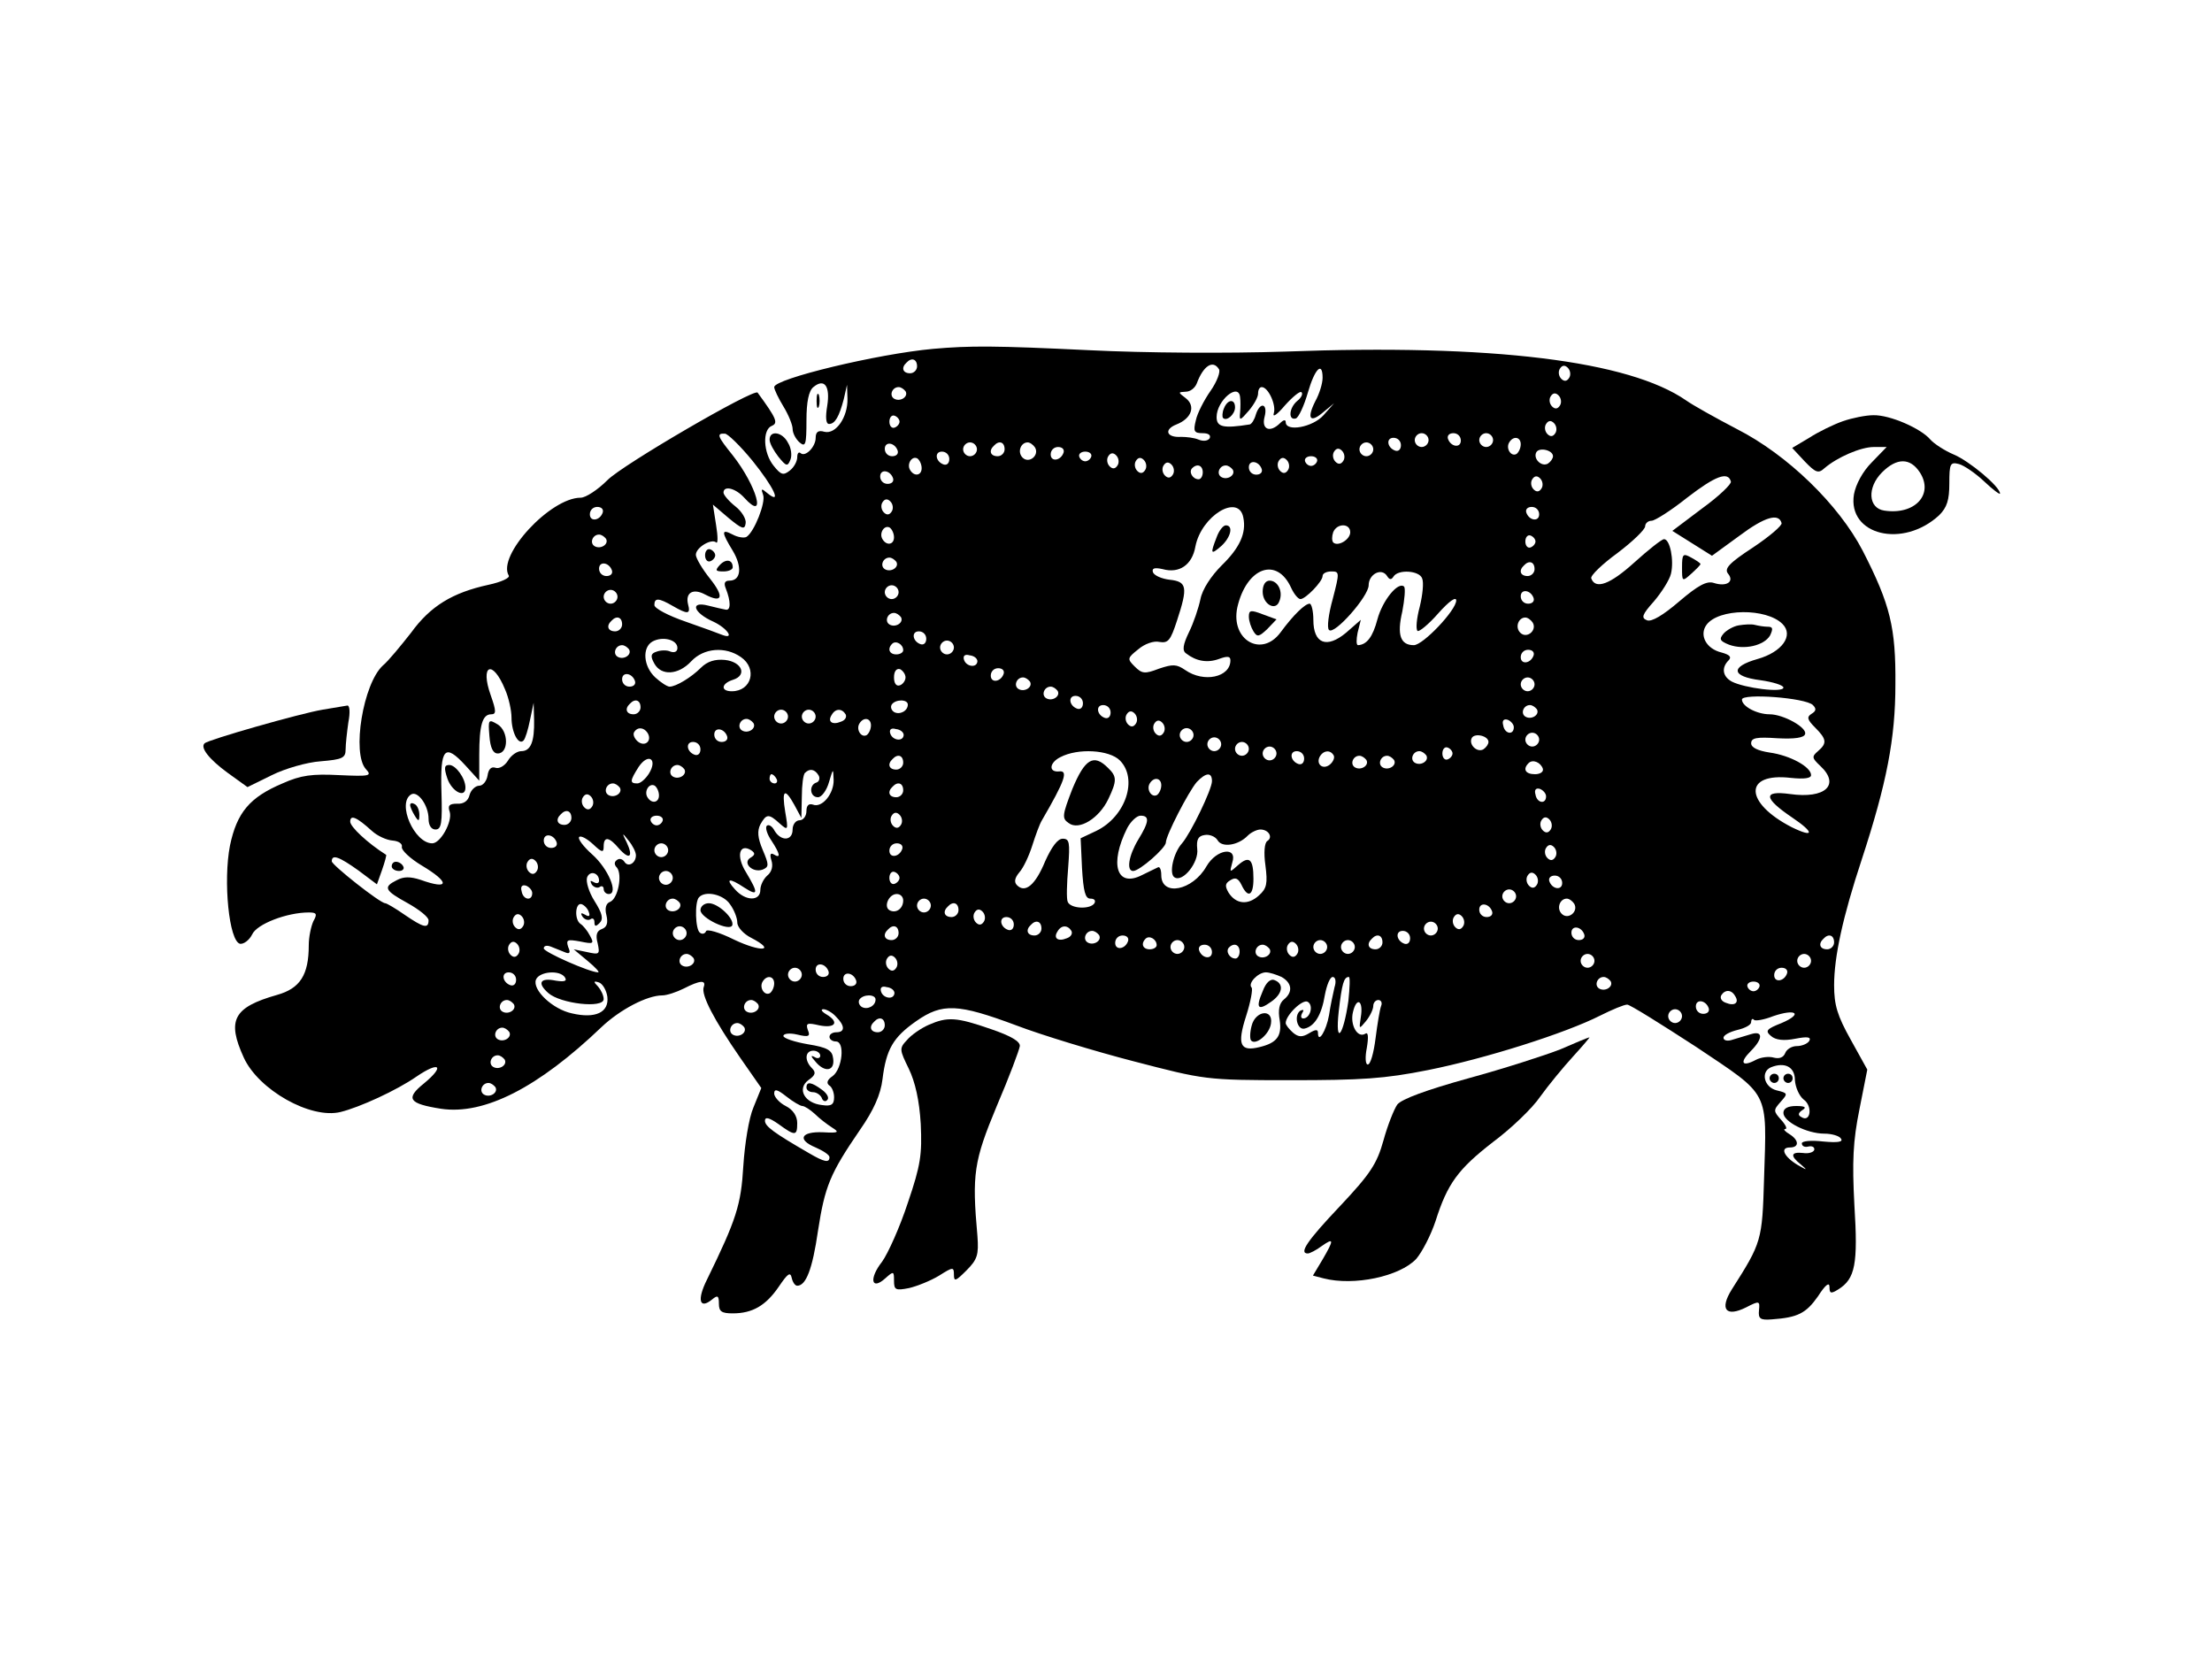 <?xml version="1.0" standalone="no"?>
<!DOCTYPE svg PUBLIC "-//W3C//DTD SVG 20010904//EN"
 "http://www.w3.org/TR/2001/REC-SVG-20010904/DTD/svg10.dtd">
<svg version="1.0" xmlns="http://www.w3.org/2000/svg"
 width="480pt" height="360pt" viewBox="0 0 480 360"
 preserveAspectRatio="xMidYMid meet">

<g transform="translate(0,360) scale(0.1,-0.1)"
fill="#000000" stroke="none">
<path d="M2025 2843 c-121 -11 -345 -65 -345 -83 0 -5 9 -24 20 -42 11 -18 20
-40 20 -49 0 -9 7 -22 15 -29 13 -11 15 -5 15 48 0 40 5 64 15 72 24 20 37 2
30 -41 -4 -24 -3 -39 4 -39 13 0 22 16 32 54 l7 31 1 -30 c1 -40 -25 -78 -50
-72 -13 4 -19 0 -19 -13 0 -20 -23 -43 -33 -33 -4 3 -7 -1 -7 -9 0 -9 -7 -22
-16 -29 -14 -11 -19 -10 -35 10 -23 28 -25 79 -4 87 14 6 10 16 -31 72 -7 10
-294 -157 -326 -190 -21 -21 -47 -38 -58 -38 -66 0 -182 -126 -156 -169 3 -5
-16 -14 -44 -20 -78 -17 -126 -46 -168 -104 -22 -28 -49 -61 -61 -71 -43 -39
-68 -191 -37 -225 14 -15 8 -16 -58 -13 -58 3 -83 0 -123 -18 -71 -30 -99 -63
-114 -135 -15 -77 -2 -208 22 -213 8 -1 20 8 26 20 10 23 76 48 123 48 17 0
19 -3 10 -19 -5 -11 -10 -34 -10 -52 0 -65 -19 -94 -69 -108 -95 -27 -109 -55
-72 -136 32 -70 145 -134 210 -118 41 10 122 47 165 77 50 34 62 23 16 -15
-41 -33 -33 -44 37 -55 94 -14 211 46 348 177 40 38 99 69 132 69 10 0 31 7
47 15 35 18 49 19 43 3 -6 -17 23 -72 79 -153 l46 -66 -17 -42 c-10 -23 -19
-80 -22 -127 -5 -85 -15 -116 -79 -247 -22 -44 -16 -65 11 -43 12 10 15 9 15
-9 0 -17 6 -21 30 -21 43 0 72 17 100 58 19 28 25 33 28 19 2 -9 7 -17 12 -17
19 0 33 36 45 119 15 97 26 124 91 219 30 43 45 77 49 110 8 65 23 91 73 126
57 40 91 38 217 -9 55 -21 170 -56 255 -78 154 -40 156 -41 340 -41 154 0 204
3 299 22 125 25 298 80 373 118 26 13 52 24 59 24 6 0 73 -42 150 -92 161
-108 153 -92 147 -285 -4 -135 -5 -139 -70 -241 -27 -43 -13 -61 31 -39 29 15
30 14 28 -6 -2 -19 3 -22 28 -20 56 4 74 13 100 50 16 25 25 32 25 20 0 -14 3
-15 19 -5 37 23 43 55 35 183 -5 95 -3 139 11 208 l17 86 -36 65 c-29 52 -36
75 -36 118 0 62 19 149 60 273 54 165 73 262 73 380 1 123 -11 173 -71 290
-52 100 -163 208 -273 264 -46 24 -96 52 -110 62 -124 86 -420 123 -872 106
-123 -4 -301 -3 -422 3 -207 10 -260 10 -340 3z m-35 -38 c0 -8 -7 -15 -15
-15 -16 0 -20 12 -8 23 11 12 23 8 23 -8z m655 -6 c4 -5 -4 -27 -18 -47 -14
-20 -29 -49 -32 -64 -6 -24 -4 -28 15 -28 12 0 18 -4 15 -11 -4 -6 -14 -7 -24
-3 -9 4 -26 6 -38 6 -32 -2 -38 16 -10 27 33 13 42 40 20 57 -17 13 -17 13 0
14 10 0 20 8 24 18 14 38 35 52 48 31z m760 -19 c-5 -8 -11 -8 -17 -2 -6 6 -7
16 -3 22 5 8 11 8 17 2 6 -6 7 -16 3 -22z m-535 0 c0 -12 -7 -35 -16 -51 -19
-38 -11 -48 18 -23 l23 19 -23 -26 c-23 -26 -82 -37 -82 -15 0 6 -5 5 -12 -2
-22 -22 -41 -14 -34 13 8 30 -10 34 -19 5 -3 -11 -9 -20 -13 -21 -57 -9 -72
-6 -72 16 0 36 48 76 51 43 1 -7 1 -22 0 -33 -2 -19 0 -18 19 4 11 13 20 29
20 37 0 8 3 14 8 14 14 0 32 -39 26 -57 -3 -10 8 -2 24 17 17 19 33 32 36 29
4 -3 0 -12 -9 -19 -18 -15 -20 -43 -3 -38 6 2 18 28 26 56 15 52 32 69 32 32z
m-905 -29 c7 -12 -12 -24 -25 -16 -11 7 -4 25 10 25 5 0 11 -4 15 -9z m1420
-31 c-5 -8 -11 -8 -17 -2 -6 6 -7 16 -3 22 5 8 11 8 17 2 6 -6 7 -16 3 -22z
m-1433 -35 c0 -5 -5 -11 -11 -13 -6 -2 -11 4 -11 13 0 9 5 15 11 13 6 -2 11
-8 11 -13z m1423 -25 c-5 -8 -11 -8 -17 -2 -6 6 -7 16 -3 22 5 8 11 8 17 2 6
-6 7 -16 3 -22z m-1742 -60 c46 -57 65 -97 32 -70 -13 11 -14 10 -9 -4 6 -16
-19 -80 -36 -91 -5 -3 -19 -1 -30 5 -25 13 -25 6 0 -35 21 -35 18 -65 -7 -65
-10 0 -13 -5 -8 -17 11 -28 11 -48 0 -46 -6 1 -23 5 -39 9 -40 10 -31 -16 12
-35 30 -14 47 -39 20 -29 -7 3 -43 16 -80 29 -38 13 -68 29 -68 36 0 16 9 16
40 -2 33 -19 39 -18 33 4 -6 25 11 35 37 21 38 -20 42 -5 11 34 -17 21 -31 45
-31 52 0 16 34 36 44 27 4 -4 4 13 0 37 l-7 45 34 -29 c29 -24 35 -26 37 -12
2 9 -8 26 -22 37 -14 11 -26 25 -26 30 0 16 26 10 45 -11 50 -55 27 26 -25 92
-33 41 -36 48 -17 47 6 0 33 -26 60 -59z m1467 45 c0 -8 -7 -15 -15 -15 -8 0
-15 7 -15 15 0 8 7 15 15 15 8 0 15 -7 15 -15z m70 -1 c0 -17 -22 -14 -28 4
-2 7 3 12 12 12 9 0 16 -7 16 -16z m70 1 c0 -8 -7 -15 -15 -15 -8 0 -15 7 -15
15 0 8 7 15 15 15 8 0 15 -7 15 -15z m-200 -11 c0 -9 -5 -14 -12 -12 -18 6
-21 28 -4 28 9 0 16 -7 16 -16z m260 2 c0 -8 -4 -17 -9 -21 -12 -7 -24 12 -16
25 9 15 25 12 25 -4z m-1352 -14 c2 -7 -3 -12 -12 -12 -9 0 -16 7 -16 16 0 17
22 14 28 -4z m172 3 c0 -8 -7 -15 -15 -15 -8 0 -15 7 -15 15 0 8 7 15 15 15 8
0 15 -7 15 -15z m60 0 c0 -8 -7 -15 -15 -15 -16 0 -20 12 -8 23 11 12 23 8 23
-8z m66 4 c10 -17 -13 -36 -27 -22 -12 12 -4 33 11 33 5 0 12 -5 16 -11z m734
-4 c0 -8 -7 -15 -15 -15 -8 0 -15 7 -15 15 0 8 7 15 15 15 8 0 15 -7 15 -15z
m-672 -7 c-6 -18 -28 -21 -28 -4 0 9 7 16 16 16 9 0 14 -5 12 -12z m607 -18
c-5 -8 -11 -8 -17 -2 -6 6 -7 16 -3 22 5 8 11 8 17 2 6 -6 7 -16 3 -22z m455
10 c0 -5 -5 -12 -11 -16 -14 -8 -33 11 -25 25 7 11 36 4 36 -9z m-1310 -6 c0
-9 -5 -14 -12 -12 -18 6 -21 28 -4 28 9 0 16 -7 16 -16z m308 5 c-2 -6 -8 -10
-13 -10 -5 0 -11 4 -13 10 -2 6 4 11 13 11 9 0 15 -5 13 -11z m57 -19 c-5 -8
-11 -8 -17 -2 -6 6 -7 16 -3 22 5 8 11 8 17 2 6 -6 7 -16 3 -22z m-425 -6 c0
-16 -16 -19 -25 -4 -8 13 4 32 16 25 5 -4 9 -13 9 -21z m485 -4 c-5 -8 -11 -8
-17 -2 -6 6 -7 16 -3 22 5 8 11 8 17 2 6 -6 7 -16 3 -22z m310 0 c-5 -8 -11
-8 -17 -2 -6 6 -7 16 -3 22 5 8 11 8 17 2 6 -6 7 -16 3 -22z m63 19 c-2 -6 -8
-10 -13 -10 -5 0 -11 4 -13 10 -2 6 4 11 13 11 9 0 15 -5 13 -11z m-313 -29
c-5 -8 -11 -8 -17 -2 -6 6 -7 16 -3 22 5 8 11 8 17 2 6 -6 7 -16 3 -22z m193
12 c2 -7 -3 -12 -12 -12 -9 0 -16 7 -16 16 0 17 22 14 28 -4z m-128 -7 c0 -8
-4 -15 -9 -15 -13 0 -22 16 -14 24 11 11 23 6 23 -9z m65 6 c7 -12 -12 -24
-25 -16 -11 7 -4 25 10 25 5 0 11 -4 15 -9z m-737 -19 c2 -7 -3 -12 -12 -12
-9 0 -16 7 -16 16 0 17 22 14 28 -4z m1407 -22 c-5 -8 -11 -8 -17 -2 -6 6 -7
16 -3 22 5 8 11 8 17 2 6 -6 7 -16 3 -22z m411 15 c2 -5 -26 -32 -62 -58 l-65
-49 43 -27 43 -27 59 43 c56 42 86 50 92 28 2 -5 -26 -29 -62 -53 -52 -34 -63
-46 -54 -57 14 -17 -3 -29 -31 -20 -15 5 -34 -5 -75 -40 -35 -30 -60 -45 -70
-41 -13 5 -11 12 15 41 17 20 34 47 37 60 7 29 -2 75 -15 75 -5 0 -34 -23 -65
-51 -52 -47 -84 -59 -93 -34 -2 6 24 31 57 55 33 25 60 51 60 58 0 6 6 12 14
12 7 0 42 22 77 50 61 47 89 58 95 35z m-1821 -65 c-5 -8 -11 -8 -17 -2 -6 6
-7 16 -3 22 5 8 11 8 17 2 6 -6 7 -16 3 -22z m-627 -2 c-6 -18 -28 -21 -28 -4
0 9 7 16 16 16 9 0 14 -5 12 -12z m1390 -11 c7 -34 -8 -66 -47 -104 -23 -23
-42 -52 -46 -73 -4 -19 -15 -52 -25 -72 -13 -27 -15 -40 -6 -46 22 -17 46 -21
71 -12 19 7 25 6 25 -3 0 -37 -58 -49 -98 -21 -19 13 -27 13 -57 3 -31 -12
-37 -11 -53 5 -16 16 -16 18 8 37 14 12 34 19 46 16 19 -3 24 3 38 46 24 73
22 85 -16 89 -17 2 -33 9 -36 16 -3 9 3 11 21 7 36 -10 64 9 71 49 13 67 94
116 104 63z m642 7 c0 -17 -22 -14 -28 4 -2 7 3 12 12 12 9 0 16 -7 16 -16z
m-1400 -50 c0 -16 -16 -19 -25 -4 -8 13 4 32 16 25 5 -4 9 -13 9 -21z m990 11
c0 -16 -27 -32 -37 -22 -3 4 -3 13 0 22 8 20 37 20 37 0z m-1615 -14 c7 -12
-12 -24 -25 -16 -11 7 -4 25 10 25 5 0 11 -4 15 -9z m2017 -6 c0 -5 -5 -11
-11 -13 -6 -2 -11 4 -11 13 0 9 5 15 11 13 6 -2 11 -8 11 -13z m-1387 -44 c7
-12 -12 -24 -25 -16 -11 7 -4 25 10 25 5 0 11 -4 15 -9z m-617 -19 c2 -7 -3
-12 -12 -12 -9 0 -16 7 -16 16 0 17 22 14 28 -4z m2002 3 c0 -8 -7 -15 -15
-15 -16 0 -20 12 -8 23 11 12 23 8 23 -8z m-528 -41 c6 -13 15 -24 20 -24 11
0 48 38 48 50 0 6 9 10 19 10 18 0 18 -2 3 -60 -9 -32 -13 -63 -8 -67 11 -12
86 73 86 97 0 24 28 39 40 20 5 -8 9 -9 14 -1 10 16 56 13 62 -4 4 -9 1 -36
-5 -61 -7 -26 -9 -49 -5 -53 3 -3 24 14 45 38 24 27 39 37 39 28 0 -21 -72
-97 -92 -97 -29 0 -37 22 -25 73 5 26 7 50 4 54 -13 12 -47 -30 -58 -71 -10
-38 -23 -55 -42 -56 -4 0 -4 12 -1 27 l7 28 -32 -28 c-42 -35 -71 -24 -71 28
0 19 -4 35 -8 35 -10 0 -35 -24 -63 -62 -41 -56 -109 -17 -94 54 20 87 86 111
117 42z m-852 -9 c0 -8 -7 -15 -15 -15 -8 0 -15 7 -15 15 0 8 7 15 15 15 8 0
15 -7 15 -15z m-610 -10 c0 -8 -7 -15 -15 -15 -8 0 -15 7 -15 15 0 8 7 15 15
15 8 0 15 -7 15 -15z m1988 -3 c2 -7 -3 -12 -12 -12 -9 0 -16 7 -16 16 0 17
22 14 28 -4z m540 -56 c25 -25 -1 -61 -54 -76 -60 -17 -57 -38 6 -46 28 -4 50
-11 50 -16 0 -12 -85 -1 -112 13 -20 11 -23 30 -7 46 7 7 3 12 -15 17 -34 8
-49 38 -33 60 26 36 130 37 165 2z m-1913 15 c7 -12 -12 -24 -25 -16 -11 7 -4
25 10 25 5 0 11 -4 15 -9z m-605 -16 c0 -8 -7 -15 -15 -15 -16 0 -20 12 -8 23
11 12 23 8 23 -8z m1976 4 c10 -17 -13 -36 -27 -22 -12 12 -4 33 11 33 5 0 12
-5 16 -11z m-1316 -35 c0 -9 -5 -14 -12 -12 -18 6 -21 28 -4 28 9 0 16 -7 16
-16z m-540 -20 c0 -8 -6 -11 -15 -8 -8 4 -22 3 -30 0 -13 -4 -14 -10 -5 -26
15 -27 52 -25 80 5 27 29 74 33 108 9 36 -25 23 -74 -20 -74 -25 0 -23 17 3
25 31 10 19 39 -18 43 -21 2 -38 -3 -52 -17 -21 -21 -54 -41 -68 -41 -5 0 -19
9 -31 20 -26 24 -29 65 -6 78 22 12 54 4 54 -14z m490 -5 c0 -5 -7 -9 -15 -9
-15 0 -20 12 -9 23 8 8 24 -1 24 -14z m110 6 c0 -8 -7 -15 -15 -15 -8 0 -15 7
-15 15 0 8 7 15 15 15 8 0 15 -7 15 -15z m-705 -4 c7 -12 -12 -24 -25 -16 -11
7 -4 25 10 25 5 0 11 -4 15 -9z m1963 -13 c-6 -18 -28 -21 -28 -4 0 9 7 16 16
16 9 0 14 -5 12 -12z m-1207 -13 c-1 -15 -24 -12 -29 3 -3 9 2 13 12 10 10 -1
17 -7 17 -13z m-1025 -61 c8 -18 14 -46 14 -61 0 -32 15 -61 26 -50 4 4 10 24
14 44 l8 38 1 -37 c1 -47 -7 -68 -28 -68 -9 0 -22 -9 -29 -21 -7 -11 -19 -18
-27 -15 -9 3 -15 -3 -17 -17 -2 -12 -10 -22 -18 -22 -8 0 -18 -9 -21 -20 -3
-13 -13 -20 -27 -19 -17 0 -21 -4 -16 -18 6 -21 -20 -68 -38 -68 -39 0 -77 87
-46 106 14 9 38 -23 38 -53 0 -14 6 -23 15 -23 13 0 15 14 13 81 -3 96 7 107
52 58 l30 -33 0 56 c0 65 7 88 26 88 11 0 11 7 -1 41 -24 67 4 79 31 13z m869
26 c0 -7 -6 -15 -12 -17 -8 -3 -13 4 -13 17 0 13 5 20 13 18 6 -3 12 -11 12
-18z m213 8 c-6 -18 -28 -21 -28 -4 0 9 7 16 16 16 9 0 14 -5 12 -12z m-800
-16 c2 -7 -3 -12 -12 -12 -9 0 -16 7 -16 16 0 17 22 14 28 -4z m857 -1 c7 -12
-12 -24 -25 -16 -11 7 -4 25 10 25 5 0 11 -4 15 -9z m1095 -6 c0 -8 -7 -15
-15 -15 -8 0 -15 7 -15 15 0 8 7 15 15 15 8 0 15 -7 15 -15z m-1035 -14 c7
-12 -12 -24 -25 -16 -11 7 -4 25 10 25 5 0 11 -4 15 -9z m55 -27 c0 -9 -5 -14
-12 -12 -18 6 -21 28 -4 28 9 0 16 -7 16 -16z m1584 -4 c8 -8 7 -13 -3 -19
-11 -7 -9 -13 8 -30 25 -25 26 -34 6 -51 -14 -12 -13 -15 5 -32 44 -41 11 -72
-66 -61 -59 8 -57 -9 5 -51 49 -33 48 -45 -1 -21 -103 53 -105 119 -2 107 29
-3 44 -1 44 6 0 18 -46 43 -90 49 -26 4 -40 11 -40 20 0 12 12 14 57 11 37 -2
58 1 60 9 5 14 -47 43 -77 43 -27 0 -60 17 -60 32 0 14 138 4 154 -12z m-2544
-5 c0 -8 -7 -15 -15 -15 -16 0 -20 12 -8 23 11 12 23 8 23 -8z m580 6 c0 -14
-18 -23 -30 -16 -6 4 -8 11 -5 16 8 12 35 12 35 0z m440 -17 c0 -9 -5 -14 -12
-12 -18 6 -21 28 -4 28 9 0 16 -7 16 -16z m925 7 c7 -12 -12 -24 -25 -16 -11
7 -4 25 10 25 5 0 11 -4 15 -9z m-1625 -16 c0 -8 -7 -15 -15 -15 -8 0 -15 7
-15 15 0 8 7 15 15 15 8 0 15 -7 15 -15z m60 0 c0 -8 -7 -15 -15 -15 -8 0 -15
7 -15 15 0 8 7 15 15 15 8 0 15 -7 15 -15z m65 5 c3 -6 -1 -13 -10 -16 -19 -8
-30 0 -20 15 8 14 22 14 30 1z m630 -20 c-5 -8 -11 -8 -17 -2 -6 6 -7 16 -3
22 5 8 11 8 17 2 6 -6 7 -16 3 -22z m-830 1 c7 -12 -12 -24 -25 -16 -11 7 -4
25 10 25 5 0 11 -4 15 -9z m255 -5 c0 -8 -4 -17 -9 -21 -12 -7 -24 12 -16 25
9 15 25 12 25 -4z m635 -16 c-5 -8 -11 -8 -17 -2 -6 6 -7 16 -3 22 5 8 11 8
17 2 6 -6 7 -16 3 -22z m760 12 c0 -18 -20 -15 -23 4 -3 10 1 15 10 12 7 -3
13 -10 13 -16z m-1880 -12 c11 -17 -5 -32 -21 -19 -7 6 -11 15 -8 20 7 12 21
11 29 -1z m173 -8 c2 -7 -3 -12 -12 -12 -9 0 -16 7 -16 16 0 17 22 14 28 -4z
m383 3 c-1 -15 -24 -12 -29 3 -3 9 2 13 12 10 10 -1 17 -7 17 -13z m629 0 c0
-8 -7 -15 -15 -15 -8 0 -15 7 -15 15 0 8 7 15 15 15 8 0 15 -7 15 -15z m640
-15 c0 -5 -5 -12 -11 -16 -14 -8 -33 11 -25 25 7 11 36 4 36 -9z m110 5 c0 -8
-7 -15 -15 -15 -8 0 -15 7 -15 15 0 8 7 15 15 15 8 0 15 -7 15 -15z m-690 -10
c0 -8 -7 -15 -15 -15 -8 0 -15 7 -15 15 0 8 7 15 15 15 8 0 15 -7 15 -15z
m-1130 -11 c0 -9 -5 -14 -12 -12 -18 6 -21 28 -4 28 9 0 16 -7 16 -16z m1190
1 c0 -8 -7 -15 -15 -15 -8 0 -15 7 -15 15 0 8 7 15 15 15 8 0 15 -7 15 -15z
m60 -10 c0 -8 -7 -15 -15 -15 -8 0 -15 7 -15 15 0 8 7 15 15 15 8 0 15 -7 15
-15z m382 0 c0 -5 -5 -11 -11 -13 -6 -2 -11 4 -11 13 0 9 5 15 11 13 6 -2 11
-8 11 -13z m-722 -15 c40 -40 13 -122 -51 -153 l-34 -16 3 -65 c3 -50 7 -66
18 -66 9 0 12 -4 9 -10 -9 -14 -52 -12 -58 3 -3 6 -2 40 1 75 4 54 3 62 -12
62 -11 0 -24 -18 -38 -49 -21 -51 -43 -70 -61 -52 -7 7 -5 16 5 28 9 10 21 36
28 58 7 22 16 47 21 55 50 86 58 109 37 106 -23 -2 -21 19 3 31 38 20 106 16
129 -7z m400 4 c0 -9 -5 -14 -12 -12 -18 6 -21 28 -4 28 9 0 16 -7 16 -16z
m64 7 c3 -5 -1 -14 -8 -20 -16 -13 -32 2 -21 19 8 12 22 13 29 1z m201 0 c7
-12 -12 -24 -25 -16 -11 7 -4 25 10 25 5 0 11 -4 15 -9z m-1687 -40 c-7 -11
-18 -21 -25 -21 -17 0 -16 6 3 36 21 31 42 17 22 -15z m552 24 c0 -8 -7 -15
-15 -15 -16 0 -20 12 -8 23 11 12 23 8 23 -8z m1005 6 c7 -12 -12 -24 -25 -16
-11 7 -4 25 10 25 5 0 11 -4 15 -9z m60 0 c7 -12 -12 -24 -25 -16 -11 7 -4 25
10 25 5 0 11 -4 15 -9z m323 -19 c2 -7 -6 -12 -17 -12 -21 0 -27 11 -14 24 9
9 26 2 31 -12z m-1863 -1 c7 -12 -12 -24 -25 -16 -11 7 -4 25 10 25 5 0 11 -4
15 -9z m291 -13 c4 -6 2 -14 -4 -16 -17 -5 -15 -32 3 -32 8 0 19 15 24 33 9
30 9 31 10 5 1 -30 -25 -62 -45 -54 -9 3 -14 -2 -14 -14 0 -11 -7 -20 -15 -20
-8 0 -15 -9 -15 -20 0 -25 -25 -26 -39 -3 -5 10 -13 15 -17 11 -4 -4 1 -19 10
-32 19 -29 21 -40 5 -30 -7 4 -9 0 -5 -13 4 -12 1 -25 -9 -33 -8 -7 -15 -21
-15 -31 0 -25 -32 -25 -55 1 -22 24 -13 26 20 4 31 -20 31 -12 4 33 -22 35
-15 64 11 48 9 -6 9 -10 -1 -16 -19 -11 4 -34 26 -26 14 6 14 10 0 43 -11 26
-12 41 -5 55 13 23 18 24 42 2 18 -16 19 -15 12 25 -8 49 -1 53 20 15 l15 -28
1 46 c0 25 3 49 7 52 10 10 21 8 29 -5z m-91 -8 c3 -5 1 -10 -4 -10 -6 0 -11
5 -11 10 0 6 2 10 4 10 3 0 8 -4 11 -10z m945 -5 c0 -18 -46 -113 -65 -135
-19 -21 -29 -67 -16 -74 18 -11 53 33 49 62 -2 20 2 28 16 30 10 2 23 -3 28
-11 9 -17 45 -12 66 10 7 7 20 13 27 13 18 0 28 -17 15 -25 -6 -4 -8 -25 -4
-53 5 -39 3 -50 -14 -65 -24 -22 -50 -19 -66 6 -8 14 -8 20 4 27 11 7 17 4 24
-10 14 -30 26 -24 26 13 0 43 -9 51 -33 30 -19 -17 -19 -17 -13 5 12 36 -34
30 -56 -8 -30 -53 -98 -66 -98 -19 0 11 -3 19 -7 17 -5 -2 -20 -10 -35 -17
-55 -28 -71 24 -32 102 8 15 21 27 29 27 20 0 19 -13 -5 -52 -21 -35 -26 -68
-11 -68 14 0 71 50 71 62 0 15 49 110 67 131 20 21 33 22 33 2z m-110 -9 c0
-8 -4 -17 -9 -21 -12 -7 -24 12 -16 25 9 15 25 12 25 -4z m-1175 -5 c7 -12
-12 -24 -25 -16 -11 7 -4 25 10 25 5 0 11 -4 15 -9z m85 -17 c0 -16 -16 -19
-25 -4 -8 13 4 32 16 25 5 -4 9 -13 9 -21z m530 11 c0 -8 -7 -15 -15 -15 -16
0 -20 12 -8 23 11 12 23 8 23 -8z m1395 -13 c0 -18 -20 -15 -23 4 -3 10 1 15
10 12 7 -3 13 -10 13 -16z m-2070 -22 c-5 -8 -11 -8 -17 -2 -6 6 -7 16 -3 22
5 8 11 8 17 2 6 -6 7 -16 3 -22z m-45 -25 c0 -8 -7 -15 -15 -15 -16 0 -20 12
-8 23 11 12 23 8 23 -8z m715 -15 c-5 -8 -11 -8 -17 -2 -6 6 -7 16 -3 22 5 8
11 8 17 2 6 -6 7 -16 3 -22z m-1148 -13 c12 -11 32 -20 45 -21 13 -1 22 -7 20
-14 -1 -7 18 -25 43 -40 62 -37 61 -54 -3 -31 -22 7 -36 7 -51 -1 -30 -15 -27
-22 24 -50 25 -14 45 -30 45 -37 0 -19 -11 -16 -52 12 -20 14 -39 25 -42 25
-11 0 -116 83 -116 91 0 16 16 10 58 -20 l40 -30 11 31 c6 17 10 32 9 33 -41
26 -78 61 -78 72 0 16 14 10 47 -20z m631 22 c-2 -6 -8 -10 -13 -10 -5 0 -11
4 -13 10 -2 6 4 11 13 11 9 0 15 -5 13 -11z m1927 -19 c-5 -8 -11 -8 -17 -2
-6 6 -7 16 -3 22 5 8 11 8 17 2 6 -6 7 -16 3 -22z m-2157 -28 c2 -7 -3 -12
-12 -12 -9 0 -16 7 -16 16 0 17 22 14 28 -4z m102 -9 c0 23 12 21 33 -4 23
-26 32 -19 17 13 -11 22 -10 22 4 4 9 -11 16 -25 16 -32 0 -17 -17 -27 -25
-14 -4 6 -11 8 -16 4 -6 -4 -7 -10 0 -17 12 -16 2 -67 -15 -74 -9 -3 -12 -14
-8 -29 4 -17 1 -26 -10 -30 -11 -4 -14 -13 -9 -31 5 -24 4 -25 -23 -19 l-29 6
30 -25 c17 -14 27 -25 23 -25 -18 0 -118 44 -118 52 0 6 7 7 15 4 8 -3 22 -9
30 -12 11 -5 14 -2 8 11 -5 16 -2 17 26 12 29 -6 31 -5 21 13 -5 10 -15 22
-20 25 -14 9 -12 47 2 43 6 -2 14 -10 16 -18 3 -8 0 -10 -8 -5 -9 5 -11 4 -6
-4 4 -6 12 -9 17 -6 5 4 9 1 9 -6 0 -10 3 -10 11 -2 9 9 6 21 -11 48 -12 19
-19 42 -16 51 6 16 26 10 26 -7 0 -6 -5 -7 -12 -3 -7 4 -8 3 -4 -5 4 -6 12 -9
17 -6 5 4 9 1 9 -4 0 -6 5 -11 11 -11 22 0 -1 55 -36 86 -19 17 -32 34 -28 38
4 3 17 -4 30 -16 19 -18 23 -19 23 -5z m140 -8 c0 -8 -7 -15 -15 -15 -8 0 -15
7 -15 15 0 8 7 15 15 15 8 0 15 -7 15 -15z m508 3 c-6 -18 -28 -21 -28 -4 0 9
7 16 16 16 9 0 14 -5 12 -12z m1417 -18 c-5 -8 -11 -8 -17 -2 -6 6 -7 16 -3
22 5 8 11 8 17 2 6 -6 7 -16 3 -22z m-2210 -30 c-5 -8 -11 -8 -17 -2 -6 6 -7
16 -3 22 5 8 11 8 17 2 6 -6 7 -16 3 -22z m295 -15 c0 -8 -7 -15 -15 -15 -8 0
-15 7 -15 15 0 8 7 15 15 15 8 0 15 -7 15 -15z m492 0 c0 -5 -5 -11 -11 -13
-6 -2 -11 4 -11 13 0 9 5 15 11 13 6 -2 11 -8 11 -13z m1383 -15 c-5 -8 -11
-8 -17 -2 -6 6 -7 16 -3 22 5 8 11 8 17 2 6 -6 7 -16 3 -22z m55 4 c0 -17 -22
-14 -28 4 -2 7 3 12 12 12 9 0 16 -7 16 -16z m-2235 -22 c0 -18 -20 -15 -23 4
-3 10 1 15 10 12 7 -3 13 -10 13 -16z m2135 -7 c0 -8 -7 -15 -15 -15 -8 0 -15
7 -15 15 0 8 7 15 15 15 8 0 15 -7 15 -15z m-1706 -17 c9 -12 16 -30 16 -40 0
-10 14 -25 30 -33 56 -29 22 -32 -37 -4 -32 16 -60 24 -61 18 -2 -5 -8 -7 -13
-3 -10 6 -12 67 -2 77 14 15 53 6 67 -15z m376 8 c0 -18 -16 -29 -30 -21 -13
8 -1 35 16 35 8 0 14 -6 14 -14z m-485 -5 c7 -12 -12 -24 -25 -16 -11 7 -4 25
10 25 5 0 11 -4 15 -9z m545 -6 c0 -8 -7 -15 -15 -15 -8 0 -15 7 -15 15 0 8 7
15 15 15 8 0 15 -7 15 -15z m1396 4 c10 -17 -13 -36 -27 -22 -12 12 -4 33 11
33 5 0 12 -5 16 -11z m-1336 -14 c0 -8 -7 -15 -15 -15 -16 0 -20 12 -8 23 11
12 23 8 23 -8z m1158 -3 c2 -7 -3 -12 -12 -12 -9 0 -16 7 -16 16 0 17 22 14
28 -4z m-1103 -22 c-5 -8 -11 -8 -17 -2 -6 6 -7 16 -3 22 5 8 11 8 17 2 6 -6
7 -16 3 -22z m-1000 -10 c-5 -8 -11 -8 -17 -2 -6 6 -7 16 -3 22 5 8 11 8 17 2
6 -6 7 -16 3 -22z m2040 0 c-5 -8 -11 -8 -17 -2 -6 6 -7 16 -3 22 5 8 11 8 17
2 6 -6 7 -16 3 -22z m-975 4 c0 -9 -5 -14 -12 -12 -18 6 -21 28 -4 28 9 0 16
-7 16 -16z m60 -9 c0 -8 -7 -15 -15 -15 -16 0 -20 12 -8 23 11 12 23 8 23 -8z
m860 0 c0 -8 -7 -15 -15 -15 -8 0 -15 7 -15 15 0 8 7 15 15 15 8 0 15 -7 15
-15z m-1630 -10 c0 -8 -7 -15 -15 -15 -8 0 -15 7 -15 15 0 8 7 15 15 15 8 0
15 -7 15 -15z m460 0 c0 -8 -7 -15 -15 -15 -16 0 -20 12 -8 23 11 12 23 8 23
-8z m375 5 c3 -6 -1 -13 -10 -16 -19 -8 -30 0 -20 15 8 14 22 14 30 1z m1113
-8 c2 -7 -3 -12 -12 -12 -9 0 -16 7 -16 16 0 17 22 14 28 -4z m-1053 -1 c7
-12 -12 -24 -25 -16 -11 7 -4 25 10 25 5 0 11 -4 15 -9z m675 -7 c0 -9 -5 -14
-12 -12 -18 6 -21 28 -4 28 9 0 16 -7 16 -16z m-612 -6 c-6 -18 -28 -21 -28
-4 0 9 7 16 16 16 9 0 14 -5 12 -12z m62 -9 c0 -5 -7 -9 -15 -9 -15 0 -20 12
-9 23 8 8 24 -1 24 -14z m490 6 c0 -8 -7 -15 -15 -15 -16 0 -20 12 -8 23 11
12 23 8 23 -8z m980 0 c0 -8 -7 -15 -15 -15 -16 0 -20 12 -8 23 11 12 23 8 23
-8z m-2855 -25 c-5 -8 -11 -8 -17 -2 -6 6 -7 16 -3 22 5 8 11 8 17 2 6 -6 7
-16 3 -22z m1445 15 c0 -8 -7 -15 -15 -15 -8 0 -15 7 -15 15 0 8 7 15 15 15 8
0 15 -7 15 -15z m245 -15 c-5 -8 -11 -8 -17 -2 -6 6 -7 16 -3 22 5 8 11 8 17
2 6 -6 7 -16 3 -22z m65 15 c0 -8 -7 -15 -15 -15 -8 0 -15 7 -15 15 0 8 7 15
15 15 8 0 15 -7 15 -15z m60 0 c0 -8 -7 -15 -15 -15 -8 0 -15 7 -15 15 0 8 7
15 15 15 8 0 15 -7 15 -15z m-310 -11 c0 -17 -22 -14 -28 4 -2 7 3 12 12 12 9
0 16 -7 16 -16z m60 1 c0 -8 -4 -15 -9 -15 -13 0 -22 16 -14 24 11 11 23 6 23
-9z m65 6 c7 -12 -12 -24 -25 -16 -11 7 -4 25 10 25 5 0 11 -4 15 -9z m-1250
-20 c7 -12 -12 -24 -25 -16 -11 7 -4 25 10 25 5 0 11 -4 15 -9z m440 -21 c-5
-8 -11 -8 -17 -2 -6 6 -7 16 -3 22 5 8 11 8 17 2 6 -6 7 -16 3 -22z m1515 15
c0 -8 -7 -15 -15 -15 -8 0 -15 7 -15 15 0 8 7 15 15 15 8 0 15 -7 15 -15z
m470 0 c0 -8 -7 -15 -15 -15 -8 0 -15 7 -15 15 0 8 7 15 15 15 8 0 15 -7 15
-15z m-2132 -23 c2 -7 -3 -12 -12 -12 -9 0 -16 7 -16 16 0 17 22 14 28 -4z
m-58 -7 c0 -8 -7 -15 -15 -15 -8 0 -15 7 -15 15 0 8 7 15 15 15 8 0 15 -7 15
-15z m2138 3 c-6 -18 -28 -21 -28 -4 0 9 7 16 16 16 9 0 14 -5 12 -12z m-2758
-14 c0 -9 -5 -14 -12 -12 -18 6 -21 28 -4 28 9 0 16 -7 16 -16z m106 5 c5 -8
-1 -10 -20 -7 -34 7 -41 -5 -16 -27 26 -23 120 -34 120 -13 0 8 -6 20 -12 27
-11 11 -10 13 2 9 8 -3 16 -17 18 -31 4 -34 -26 -48 -77 -36 -42 9 -86 51 -78
73 7 18 52 22 63 5z m632 -7 c2 -7 -3 -12 -12 -12 -9 0 -16 7 -16 16 0 17 22
14 28 -4z m923 8 c23 -13 25 -33 5 -49 -10 -8 -13 -23 -9 -45 5 -34 -6 -49
-43 -58 -43 -11 -50 5 -30 67 10 31 15 59 12 62 -9 9 14 33 31 33 8 0 23 -5
34 -10z m-1101 -14 c0 -8 -4 -17 -9 -21 -12 -7 -24 12 -16 25 9 15 25 12 25
-4z m1216 -8 c-3 -13 -9 -40 -12 -61 -6 -34 -24 -63 -24 -38 0 8 -6 7 -19 -1
-15 -9 -23 -9 -35 1 -9 8 -16 17 -16 21 0 17 37 53 48 46 13 -8 5 -36 -10 -36
-5 0 -6 5 -2 12 4 6 3 8 -4 5 -15 -10 -7 -43 9 -39 22 5 37 30 44 73 4 21 11
39 17 39 6 0 8 -10 4 -22z m30 -30 c-11 -77 -29 -98 -21 -23 7 60 11 75 22 75
3 0 2 -23 -1 -52z m569 43 c7 -12 -12 -24 -25 -16 -11 7 -4 25 10 25 5 0 11
-4 15 -9z m323 -12 c-2 -6 -8 -10 -13 -10 -5 0 -11 4 -13 10 -2 6 4 11 13 11
9 0 15 -5 13 -11z m-1877 -14 c-1 -15 -24 -12 -29 3 -3 9 2 13 12 10 10 -1 17
-7 17 -13z m1824 -6 c10 -15 -1 -23 -20 -15 -9 3 -13 10 -10 16 8 13 22 13 30
-1z m-1865 -8 c0 -14 -18 -23 -30 -16 -6 4 -8 11 -5 16 8 12 35 12 35 0z
m-785 -10 c7 -12 -12 -24 -25 -16 -11 7 -4 25 10 25 5 0 11 -4 15 -9z m530 0
c7 -12 -12 -24 -25 -16 -11 7 -4 25 10 25 5 0 11 -4 15 -9z m1308 -28 c-4 -27
-4 -27 11 -9 9 11 16 26 16 33 0 7 5 13 11 13 6 0 9 -6 6 -13 -3 -8 -8 -39
-12 -70 -4 -32 -11 -57 -17 -57 -5 0 -6 16 -2 36 4 24 3 35 -3 31 -17 -11 -34
19 -27 47 8 34 23 25 17 -11z m755 19 c2 -7 -3 -12 -12 -12 -9 0 -16 7 -16 16
0 17 22 14 28 -4z m-1894 -18 c20 -20 20 -34 1 -34 -8 0 -15 -4 -15 -10 0 -5
6 -10 14 -10 20 0 14 -59 -7 -75 -12 -8 -14 -15 -8 -20 6 -3 11 -15 11 -26 0
-16 -6 -20 -26 -17 -38 4 -55 35 -30 54 16 11 17 17 8 26 -17 17 -15 38 3 38
8 0 15 -5 15 -11 0 -5 -6 -7 -12 -3 -9 5 -9 2 1 -9 20 -25 43 -22 39 6 -2 18
-12 24 -55 31 -29 5 -53 13 -53 18 0 5 13 7 30 3 25 -6 29 -4 23 10 -5 15 -1
16 25 10 35 -7 44 7 15 24 -10 6 -13 11 -6 11 6 0 19 -7 27 -16z m1836 1 c0
-8 -7 -15 -15 -15 -8 0 -15 7 -15 15 0 8 7 15 15 15 8 0 15 -7 15 -15z m216
-15 c-33 -13 -36 -17 -23 -28 10 -9 28 -11 53 -6 26 5 35 4 30 -5 -4 -6 -16
-11 -27 -11 -11 0 -22 -7 -25 -15 -4 -10 -13 -13 -25 -10 -10 3 -28 1 -39 -5
-30 -16 -36 -6 -11 19 27 27 27 45 1 37 -11 -3 -29 -9 -40 -12 -11 -4 -20 -2
-20 4 0 6 14 13 30 17 17 4 30 11 30 17 0 6 3 9 6 5 3 -3 22 0 42 8 50 17 65
5 18 -15z m-1946 -5 c0 -8 -7 -15 -15 -15 -16 0 -20 12 -8 23 11 12 23 8 23
-8z m-305 -4 c7 -12 -12 -24 -25 -16 -11 7 -4 25 10 25 5 0 11 -4 15 -9z
m-510 -10 c7 -12 -12 -24 -25 -16 -11 7 -4 25 10 25 5 0 11 -4 15 -9z m-10
-60 c7 -12 -12 -24 -25 -16 -11 7 -4 25 10 25 5 0 11 -4 15 -9z m2800 -45 c1
-15 9 -34 19 -42 20 -14 15 -51 -5 -38 -8 4 -7 9 2 15 10 6 6 9 -13 9 -18 0
-28 -5 -28 -15 0 -19 51 -45 89 -45 16 0 33 -5 36 -11 5 -7 -7 -9 -39 -6 -26
3 -46 1 -46 -4 0 -6 6 -9 14 -7 8 2 14 -1 13 -7 -1 -5 -12 -9 -24 -7 -27 3
-29 -6 -5 -25 15 -13 14 -13 -7 -1 -30 18 -39 38 -17 38 21 0 20 16 -1 29 -10
6 -14 11 -9 11 5 0 1 9 -9 20 -17 19 -17 21 -1 39 16 18 16 19 -9 25 -27 7
-35 40 -12 50 30 12 52 1 52 -28z m-2820 -15 c7 -12 -12 -24 -25 -16 -11 7 -4
25 10 25 5 0 11 -4 15 -9z m666 -41 c5 0 17 -8 27 -17 10 -10 27 -23 38 -30
16 -10 14 -12 -20 -10 -48 2 -57 -16 -16 -33 16 -7 30 -16 30 -21 0 -13 -11
-11 -45 9 -76 44 -95 58 -95 70 0 9 9 7 29 -7 37 -27 41 -26 41 2 0 15 -9 29
-25 37 -14 7 -25 20 -25 27 0 11 7 9 26 -6 15 -12 31 -21 35 -21z"/>
<path d="M2656 2714 c-4 -9 -4 -19 -2 -21 8 -8 26 8 26 23 0 19 -16 18 -24 -2z"/>
<path d="M1530 2395 c0 -9 5 -15 11 -13 6 2 11 8 11 13 0 5 -5 11 -11 13 -6 2
-11 -4 -11 -13z"/>
<path d="M1562 2374 c-11 -12 -9 -14 8 -14 11 0 20 4 20 9 0 17 -15 19 -28 5z"/>
<path d="M3650 2369 c0 -31 0 -32 20 -14 11 10 20 19 20 21 0 2 -9 8 -20 14
-18 10 -20 8 -20 -21z"/>
<path d="M2640 2434 c-14 -36 -13 -39 10 -19 21 19 27 45 10 45 -6 0 -15 -12
-20 -26z"/>
<path d="M2740 2316 c0 -27 28 -43 36 -21 9 21 -3 45 -21 45 -9 0 -15 -9 -15
-24z"/>
<path d="M2710 2262 c0 -10 5 -24 10 -32 8 -13 12 -12 30 5 l20 21 -30 11
c-26 10 -30 9 -30 -5z"/>
<path d="M3773 2243 c-12 -2 -27 -11 -33 -18 -10 -12 -8 -16 12 -24 33 -12 76
-2 89 20 7 15 6 19 -5 19 -8 0 -20 2 -28 4 -7 2 -23 1 -35 -1z"/>
<path d="M1062 2003 c2 -26 8 -38 18 -38 24 0 24 48 0 63 -20 12 -21 11 -18
-25z"/>
<path d="M971 1910 c10 -28 39 -43 39 -19 0 20 -21 49 -35 49 -11 0 -12 -6 -4
-30z"/>
<path d="M890 1853 c0 -4 5 -15 10 -23 8 -13 10 -13 10 2 0 9 -4 20 -10 23 -5
3 -10 3 -10 -2z"/>
<path d="M2327 1888 c-22 -57 -23 -64 -8 -74 22 -17 66 10 86 52 19 40 19 49
-1 68 -31 31 -50 19 -77 -46z"/>
<path d="M850 1720 c0 -5 7 -10 16 -10 8 0 12 5 9 10 -3 6 -10 10 -16 10 -5 0
-9 -4 -9 -10z"/>
<path d="M1520 1625 c0 -17 63 -47 69 -33 5 14 -30 48 -51 48 -10 0 -18 -7
-18 -15z"/>
<path d="M2740 1449 c-16 -37 -10 -43 18 -23 25 17 29 39 8 47 -9 4 -19 -5
-26 -24z"/>
<path d="M2716 1374 c-4 -15 -4 -29 -1 -32 10 -11 40 14 43 37 5 33 -34 28
-42 -5z"/>
<path d="M1750 1240 c0 -5 6 -10 14 -10 8 0 16 -6 19 -12 2 -7 8 -10 12 -5 5
4 0 14 -11 22 -23 17 -34 19 -34 5z"/>
<path d="M3840 1260 c0 -5 5 -10 10 -10 6 0 10 5 10 10 0 6 -4 10 -10 10 -5 0
-10 -4 -10 -10z"/>
<path d="M3870 1260 c0 -5 5 -10 10 -10 6 0 10 5 10 10 0 6 -4 10 -10 10 -5 0
-10 -4 -10 -10z"/>
<path d="M1772 2730 c0 -14 2 -19 5 -12 2 6 2 18 0 25 -3 6 -5 1 -5 -13z"/>
<path d="M3999 2686 c-20 -7 -53 -23 -73 -36 l-37 -22 27 -29 c24 -25 30 -27
43 -15 28 24 79 46 107 46 l28 0 -32 -33 c-20 -20 -35 -48 -39 -70 -14 -88
106 -118 185 -45 17 17 22 33 22 69 0 43 2 47 21 42 11 -3 36 -20 55 -38 19
-18 34 -29 34 -26 0 15 -67 71 -101 85 -19 8 -42 23 -50 32 -20 24 -88 54
-124 53 -16 0 -46 -6 -66 -13z m167 -111 c31 -48 -11 -93 -77 -83 -35 5 -38
50 -5 83 32 32 61 32 82 0z"/>
<path d="M1670 2646 c0 -8 9 -24 19 -37 17 -21 20 -22 26 -7 4 9 2 26 -5 37
-12 24 -40 28 -40 7z"/>
<path d="M700 2060 c-48 -8 -248 -65 -256 -73 -10 -9 9 -34 50 -64 l43 -31 53
26 c28 14 76 28 106 30 47 4 54 7 54 26 0 11 3 38 6 59 4 20 3 36 -2 36 -5 -1
-29 -5 -54 -9z"/>
<path d="M2015 1376 c-16 -7 -38 -22 -47 -33 -17 -18 -16 -21 4 -62 14 -29 23
-69 26 -120 3 -66 0 -89 -28 -171 -17 -52 -43 -110 -56 -128 -29 -37 -23 -63
7 -36 18 16 19 16 19 -5 0 -20 3 -22 33 -16 17 4 47 16 65 27 30 19 32 19 32
2 0 -16 4 -14 27 9 24 24 27 34 24 75 -12 134 -8 162 42 282 27 63 49 122 50
130 1 10 -19 22 -63 37 -75 26 -94 27 -135 9z"/>
<path d="M3386 1323 c-33 -13 -123 -42 -200 -63 -90 -25 -145 -45 -154 -57 -7
-10 -21 -45 -30 -78 -14 -50 -28 -72 -94 -142 -72 -76 -90 -103 -70 -103 4 0
18 7 30 16 27 19 27 14 2 -29 l-21 -35 23 -6 c66 -17 165 4 201 42 13 15 32
52 42 82 26 82 49 113 125 172 39 29 85 73 102 98 18 25 50 64 72 88 21 23 37
42 35 41 -2 0 -31 -12 -63 -26z"/>
</g>
</svg>
